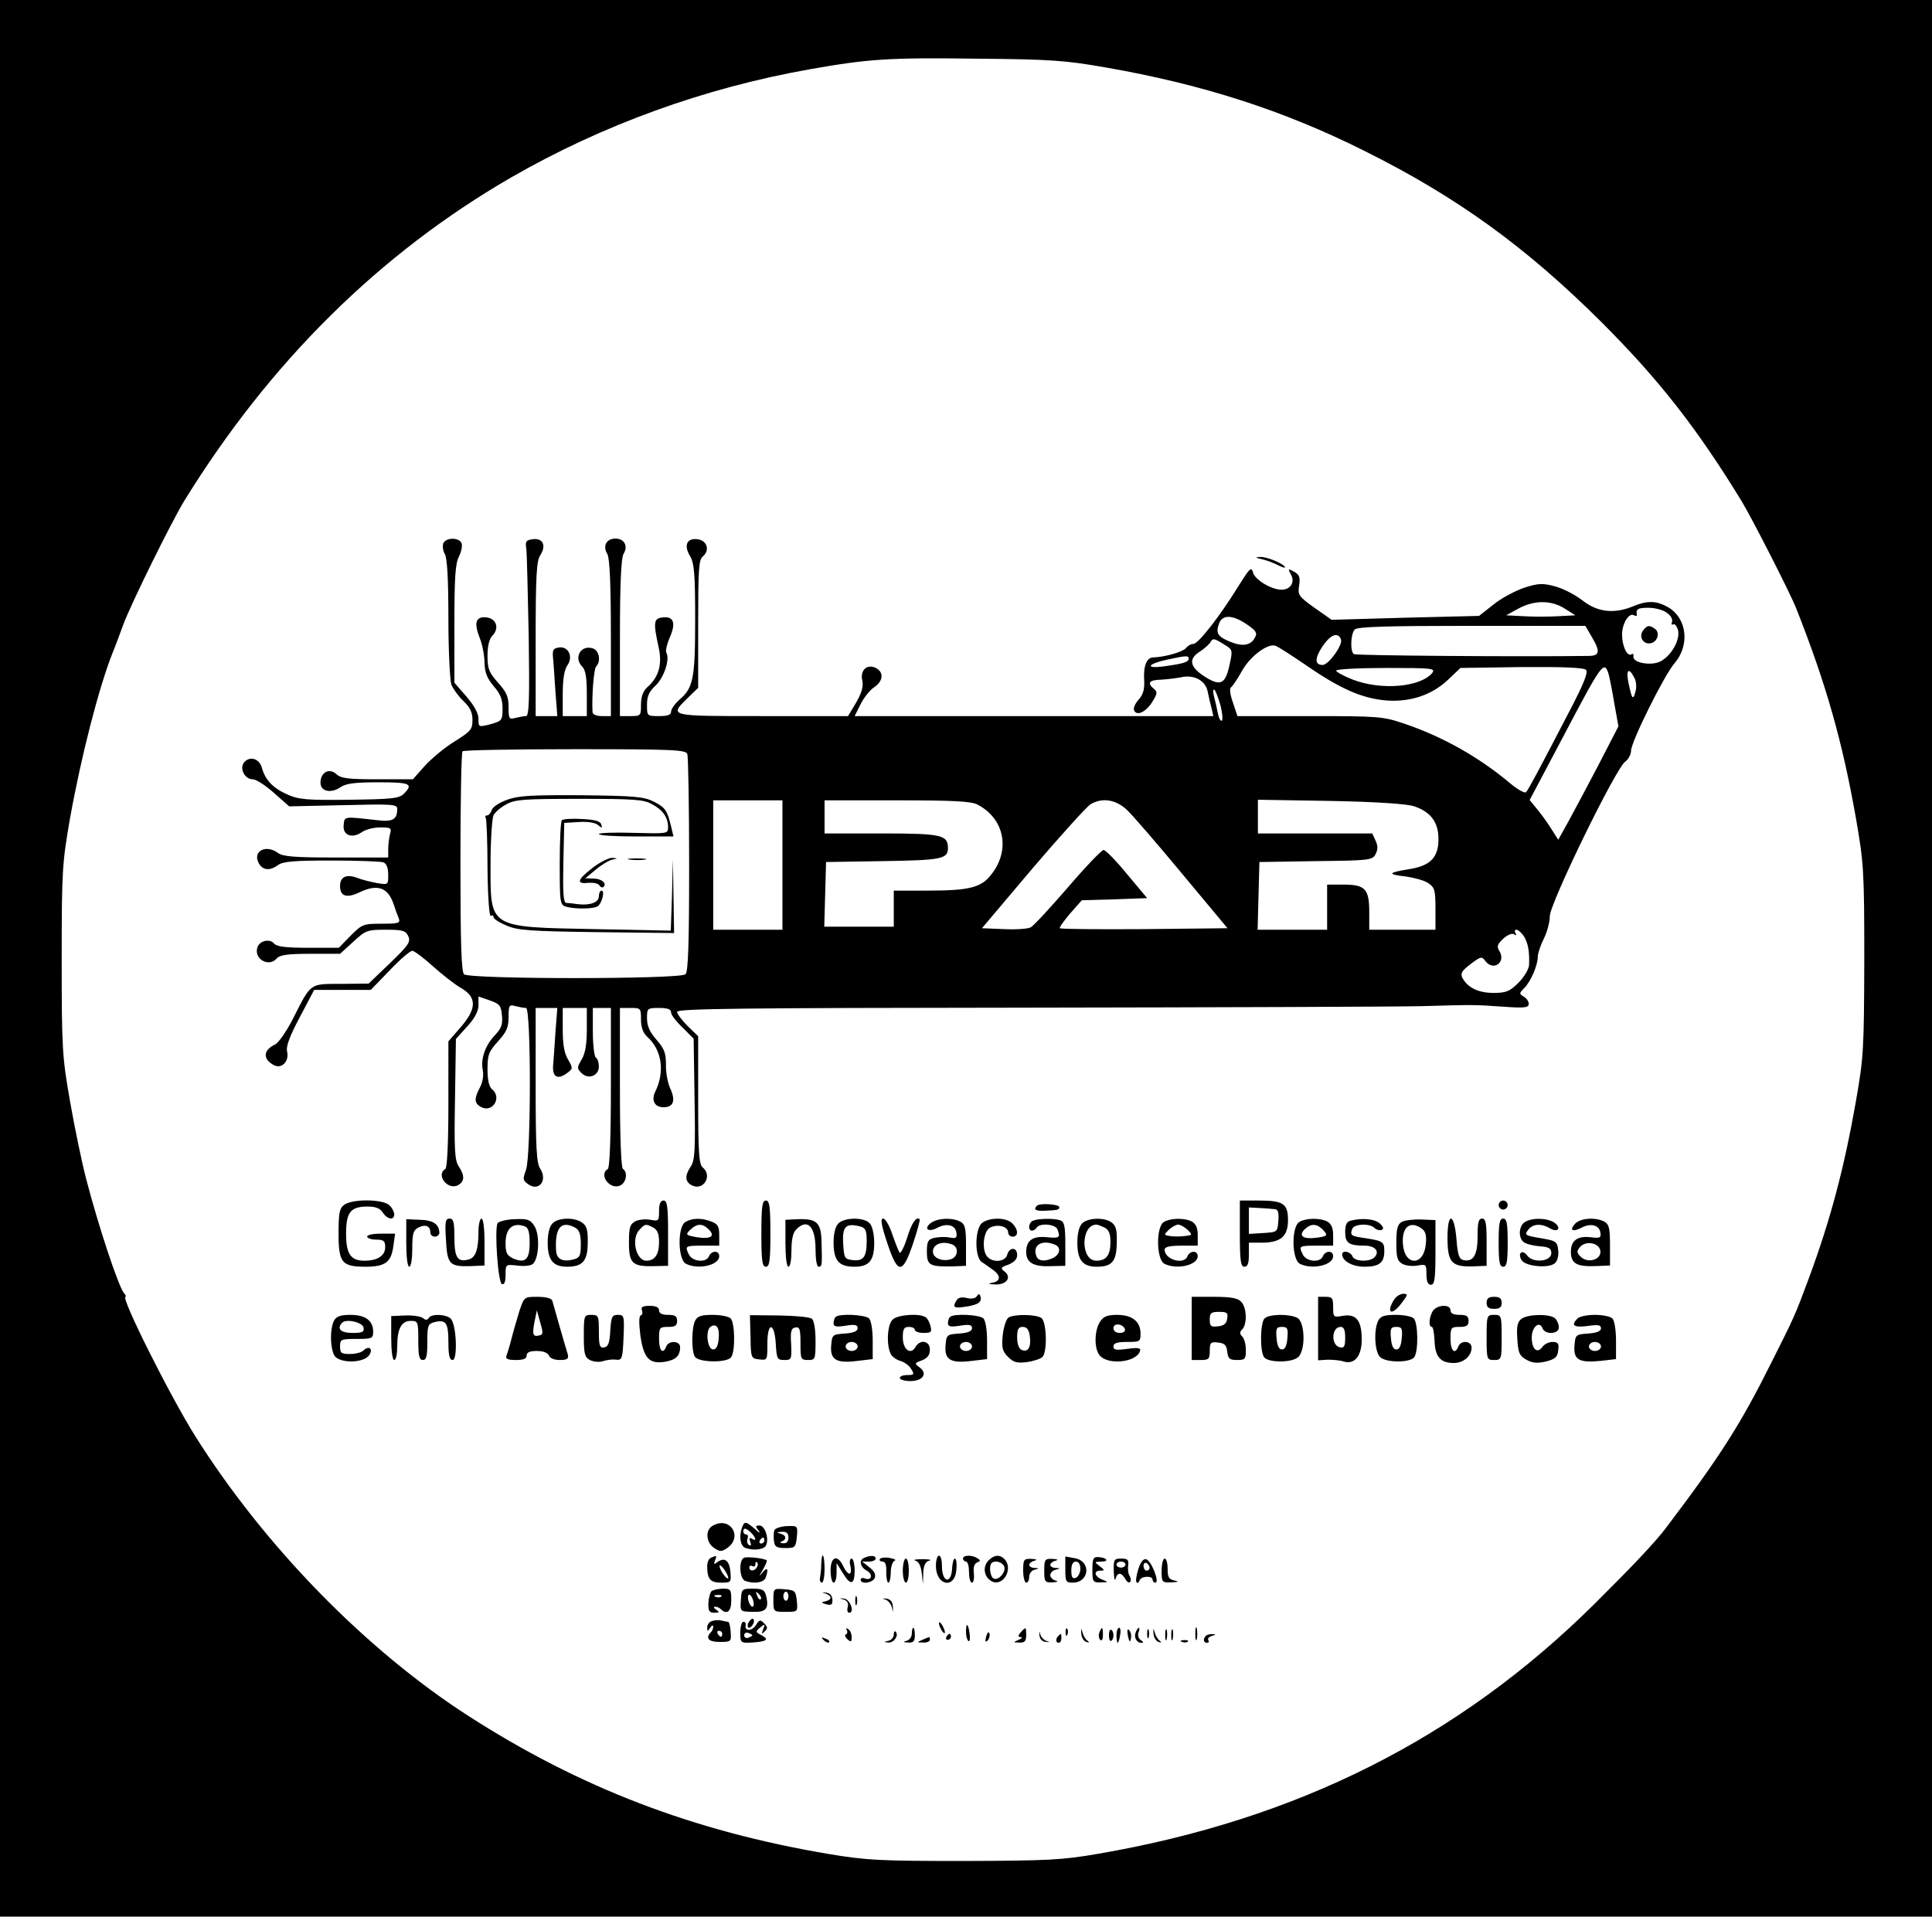 <?xml version="1.0" standalone="no"?>
<!DOCTYPE svg PUBLIC "-//W3C//DTD SVG 20010904//EN"
 "http://www.w3.org/TR/2001/REC-SVG-20010904/DTD/svg10.dtd">
<svg version="1.0" xmlns="http://www.w3.org/2000/svg"
 width="642pt" height="637pt" viewBox="0 0 642 637"
 preserveAspectRatio="xMidYMid meet">

<g transform="translate(0,637) scale(0.1,-0.1)"
fill="#000000" stroke="none">
<path d="M0 3185 l0 -3185 3210 0 3210 0 0 3185 0 3185 -3210 0 -3210 0 0
-3185z m3673 2961 c322 -56 593 -143 862 -278 307 -153 536 -319 787 -569 189
-189 315 -349 465 -594 33 -54 164 -310 183 -360 99 -251 152 -439 197 -693
26 -150 28 -172 28 -472 -1 -298 -2 -323 -28 -471 -39 -222 -84 -391 -155
-584 -47 -127 -50 -133 -124 -280 -103 -207 -171 -314 -349 -549 -36 -49 -116
-133 -242 -258 -449 -445 -986 -715 -1647 -829 -121 -21 -167 -23 -445 -24
-280 0 -324 2 -450 23 -452 76 -829 221 -1200 460 -341 220 -676 564 -905 927
-85 135 -250 465 -233 465 3 0 1 6 -5 12 -19 24 -85 223 -126 381 -14 54 -38
169 -53 255 -26 149 -28 172 -28 472 0 300 2 323 28 472 36 201 95 432 141
548 8 19 24 62 36 95 27 72 159 339 202 410 285 462 649 822 1086 1075 304
175 643 298 994 360 193 34 260 39 553 35 247 -2 297 -6 428 -29z"/>
<path d="M1473 4564 c-3 -9 -1 -25 5 -35 8 -13 12 -83 12 -213 0 -108 5 -207
10 -222 6 -14 24 -39 40 -54 22 -21 30 -37 30 -63 0 -31 -5 -37 -59 -71 -33
-20 -77 -57 -99 -81 l-40 -45 -117 0 c-98 0 -122 3 -137 17 -24 22 -53 6 -53
-28 0 -30 35 -37 67 -15 17 12 48 16 125 16 106 0 118 -5 85 -38 -16 -16 -39
-18 -181 -20 -140 -2 -170 1 -205 17 -48 21 -74 48 -85 87 -8 33 -41 43 -60
20 -16 -20 2 -56 29 -56 11 0 42 -20 70 -45 l51 -45 179 4 c164 4 180 3 180
-12 0 -36 -15 -44 -66 -38 -114 13 -109 13 -112 -16 -4 -34 28 -46 60 -24 12
9 40 16 61 16 36 0 39 -2 33 -22 -3 -13 -6 -35 -6 -50 l0 -28 -173 0 c-137 0
-177 3 -193 15 -40 30 -86 6 -64 -34 13 -24 37 -26 64 -6 16 12 54 15 177 15
87 0 164 -3 173 -6 10 -4 16 -18 16 -41 0 -34 0 -34 -37 -28 -21 4 -50 11 -65
17 -37 14 -58 4 -58 -27 0 -34 22 -41 64 -21 60 29 95 17 114 -39 5 -16 13
-38 17 -47 6 -16 0 -18 -57 -18 -61 0 -65 -2 -103 -40 l-39 -40 -102 0 c-75 0
-105 4 -113 14 -14 17 -47 10 -55 -11 -15 -39 37 -70 64 -38 10 11 36 15 111
15 l99 0 44 40 c41 38 46 40 108 40 57 0 66 -3 75 -22 8 -19 0 -30 -61 -89
l-71 -68 -91 -1 c-105 0 -100 4 -159 -113 -23 -45 -49 -83 -62 -89 -39 -19
-40 -48 -3 -68 26 -14 52 13 44 45 -4 17 8 50 42 114 l48 91 94 0 94 0 63 65
c34 36 68 65 75 65 6 0 37 -23 67 -50 31 -28 73 -61 94 -73 54 -31 54 -69 -1
-132 l-40 -46 0 -209 c0 -128 -4 -211 -10 -215 -33 -20 8 -72 42 -54 22 12 23
32 2 63 -13 20 -15 56 -12 224 l3 199 38 42 c25 27 37 51 37 70 l0 29 38 -13
c33 -12 37 -17 40 -50 3 -29 -2 -43 -22 -64 -33 -34 -49 -79 -42 -116 4 -18 0
-42 -9 -59 -20 -37 -19 -53 3 -65 39 -21 71 31 37 59 -10 8 -15 31 -15 66 0
48 4 59 35 93 28 31 35 46 35 81 0 39 2 42 23 36 12 -3 28 -6 35 -6 17 0 17
-489 0 -538 -11 -30 -11 -35 6 -47 36 -27 67 11 41 51 -12 19 -15 67 -15 279
l0 255 36 0 36 0 -6 -77 c-3 -43 -6 -94 -8 -113 -3 -40 15 -50 47 -26 19 14
19 16 3 44 -13 21 -18 51 -18 101 l0 71 40 0 40 0 0 -71 c0 -49 -5 -80 -17
-100 -16 -27 -16 -30 -1 -45 22 -23 58 -10 58 21 0 13 -4 27 -10 30 -5 3 -10
42 -10 86 l0 79 30 0 30 0 0 -264 c0 -166 -4 -267 -10 -271 -33 -20 9 -73 43
-54 19 11 23 44 7 54 -6 4 -10 105 -10 271 l0 264 35 0 c34 0 35 -1 35 -38 0
-27 7 -45 21 -58 48 -43 59 -115 27 -181 -15 -30 -3 -53 27 -53 33 0 41 22 22
63 -8 17 -15 53 -14 79 0 39 -6 53 -32 83 -22 25 -31 46 -31 70 0 34 1 35 40
35 28 0 40 -4 40 -15 0 -8 17 -30 38 -50 l37 -37 3 -200 c3 -168 1 -204 -12
-224 -21 -31 -20 -51 2 -63 39 -21 71 31 37 59 -12 10 -15 48 -15 224 l0 212
-35 34 c-19 19 -35 40 -35 47 0 11 215 13 1168 14 642 1 1230 3 1307 5 174 5
173 5 273 -2 69 -5 82 -3 82 10 0 8 -8 19 -17 24 -15 9 -15 11 2 28 22 22 45
76 45 104 0 11 9 38 20 60 11 22 20 55 20 75 0 42 219 492 251 514 10 7 19 24
19 36 0 29 110 251 144 290 51 59 43 147 -18 185 -40 24 -71 25 -119 5 -63
-26 -118 -20 -168 19 -24 19 -65 40 -91 47 -41 11 -55 11 -102 -4 -30 -10 -77
-35 -103 -56 l-48 -38 -245 -6 -245 -7 -57 40 c-53 38 -56 43 -51 74 4 28 1
36 -17 46 -20 11 -21 10 -10 -10 14 -25 -2 -50 -31 -50 -34 0 -89 33 -95 57
-6 21 -11 15 -50 -47 -59 -96 -132 -190 -148 -190 -8 0 -19 -6 -25 -14 -11
-13 -71 -30 -109 -31 -21 0 -33 -28 -30 -74 2 -31 -3 -49 -18 -66 -11 -12 -18
-27 -16 -34 7 -22 37 -10 59 23 19 30 20 36 8 46 -24 20 -17 30 23 31 20 1 51
5 67 8 42 10 81 -11 88 -47 3 -16 9 -41 13 -56 l6 -26 -596 0 -596 0 20 40
c11 22 31 47 45 56 29 19 33 49 7 63 -29 16 -54 -5 -47 -39 5 -21 -1 -41 -20
-75 l-27 -45 -284 0 c-314 0 -311 -1 -249 60 l35 34 0 212 c0 179 2 214 15
224 25 21 15 54 -18 58 -35 4 -46 -21 -23 -58 13 -23 16 -59 16 -209 0 -197
-6 -228 -54 -268 -14 -13 -26 -30 -26 -38 0 -11 -11 -15 -40 -15 -40 0 -40 0
-40 38 0 28 7 44 29 64 28 27 48 88 35 109 -3 6 2 28 11 49 22 49 14 72 -22
68 -31 -3 -33 -15 -14 -101 12 -55 0 -98 -38 -131 -14 -13 -21 -31 -21 -58 0
-37 -1 -38 -35 -38 l-35 0 0 260 c0 180 4 266 12 279 16 26 3 51 -27 51 -30 0
-43 -25 -27 -51 8 -13 12 -99 12 -279 l0 -260 -30 0 c-17 0 -30 5 -31 13 -3
50 4 144 12 152 17 17 10 53 -11 60 -40 13 -65 -31 -35 -61 11 -11 15 -37 15
-90 l0 -74 -40 0 -40 0 0 73 c0 49 5 80 15 95 21 29 4 65 -28 60 -19 -3 -22
-8 -19 -38 2 -19 5 -70 8 -112 l6 -78 -36 0 -36 0 0 255 c0 212 3 260 15 279
21 32 10 58 -24 54 -23 -3 -26 -7 -22 -33 2 -16 5 -148 8 -292 3 -209 1 -263
-9 -263 -7 0 -23 -3 -35 -6 -21 -6 -23 -3 -23 36 0 35 -7 50 -35 81 -30 34
-35 46 -35 90 0 32 6 56 16 66 24 24 14 57 -19 61 -36 4 -43 -17 -23 -68 9
-22 16 -59 16 -83 1 -32 8 -50 30 -77 23 -26 30 -44 30 -75 0 -39 -2 -41 -40
-52 -40 -10 -40 -10 -40 18 0 18 -14 44 -40 74 l-40 46 0 195 c0 153 3 201 15
224 8 16 12 36 9 44 -8 21 -53 20 -61 0z m3727 -217 l35 -22 -57 -3 c-32 -2
-84 -2 -115 0 l-58 3 40 22 c53 29 110 29 155 0z m338 -13 c14 -9 21 -22 18
-31 -3 -8 -1 -11 4 -8 5 3 12 -6 16 -19 8 -33 -23 -87 -60 -105 -32 -15 -93
-3 -88 18 1 7 -2 10 -7 6 -14 -8 -31 28 -31 67 1 37 23 73 40 63 6 -3 10 -3 9
2 -3 19 3 23 39 23 21 0 48 -7 60 -16z m-1395 -39 c31 -21 36 -29 27 -44 -13
-26 -41 -31 -82 -14 -42 17 -49 29 -37 61 11 30 45 29 92 -3z m1146 -41 c30
-50 27 -64 -11 -64 -226 -3 -772 1 -779 6 -13 8 -11 68 3 82 9 9 109 12 389
12 l377 0 21 -36z m-833 -9 c7 -18 -41 -85 -61 -85 -26 0 -27 21 -1 61 27 40
52 50 62 24z m-380 -22 c20 -13 20 -17 9 -66 -14 -63 -31 -69 -86 -33 -46 31
-50 57 -11 81 15 10 31 24 35 32 8 13 12 12 53 -14z m267 -66 c112 -77 183
-108 263 -115 81 -6 152 18 206 69 l41 39 203 3 c139 1 206 -2 214 -9 8 -8 -6
-45 -56 -140 -100 -193 -135 -258 -143 -267 -5 -4 -28 9 -52 29 -106 89 -226
156 -353 199 -71 24 -85 25 -314 25 l-240 0 -15 45 c-9 25 -12 47 -7 50 5 3
22 28 37 55 27 49 85 92 111 84 7 -2 54 -32 105 -67z m-393 24 c0 -12 -19 -17
-85 -26 -62 -8 -51 9 15 23 61 13 70 14 70 3z m809 -48 c-40 -47 -169 -58
-263 -22 -31 12 -56 26 -56 30 0 5 75 9 166 9 154 0 165 -1 153 -17z m586 -2
c3 -10 12 -54 19 -97 l14 -78 -65 -126 c-36 -69 -81 -153 -100 -188 l-35 -63
-21 33 c-11 18 -32 48 -47 66 l-27 33 109 206 c131 249 138 259 153 214z m85
-12 c7 -11 9 -32 5 -46 -8 -32 -12 -28 -23 25 -10 45 0 56 18 21z m-1374 -95
c6 -24 8 -47 4 -49 -4 -3 -10 8 -13 24 -3 16 -9 42 -13 57 -4 16 -3 25 2 21 4
-4 13 -28 20 -53z m-1772 -160 c3 -9 6 -174 6 -368 0 -260 -3 -355 -12 -364
-17 -17 -719 -17 -736 0 -9 9 -12 106 -12 373 0 199 3 365 7 368 3 4 172 7
374 7 325 0 368 -2 373 -16z m316 -369 l0 -215 -115 0 -115 0 0 215 0 215 115
0 115 0 0 -215z m648 201 c89 -46 110 -149 48 -230 -34 -46 -74 -56 -213 -56
l-113 0 0 -60 0 -60 -115 0 -116 0 3 108 3 107 189 3 c193 3 216 7 216 43 0
44 -20 49 -221 49 l-189 0 0 55 0 55 240 0 c188 0 247 -3 268 -14z m497 -18
c19 -18 102 -114 184 -213 l150 -180 -276 -3 c-152 -1 -278 0 -281 3 -3 2 13
24 34 49 l39 44 108 3 109 4 -67 80 c-36 44 -71 80 -78 80 -6 0 -60 -56 -119
-125 -59 -68 -114 -128 -123 -132 -8 -5 -48 -8 -89 -6 l-73 3 169 200 c94 110
180 205 192 212 39 23 84 16 121 -19z m955 12 c55 -19 80 -53 80 -109 0 -61
-27 -89 -99 -100 -69 -11 -72 -17 -10 -24 28 -4 62 -13 75 -22 21 -14 24 -23
24 -85 l0 -70 -110 0 -110 0 0 59 c0 77 -14 91 -86 91 l-54 0 0 -75 0 -75
-115 0 -116 0 3 113 3 112 187 3 c179 2 188 3 199 23 8 16 8 28 0 45 l-11 24
-190 0 -190 0 0 56 0 56 243 -4 c156 -3 254 -10 277 -18z m364 -432 c14 -23
19 -51 17 -96 -1 -13 -16 -39 -35 -58 -29 -29 -41 -34 -83 -34 -50 0 -85 17
-103 49 -8 16 -3 24 27 47 33 25 37 26 48 11 27 -37 71 -5 47 33 -9 14 -6 22
13 40 14 13 29 19 36 15 8 -5 10 -4 5 3 -4 7 -3 12 3 12 6 0 17 -10 25 -22z"/>
<path d="M5461 4276 c-17 -20 -2 -48 23 -44 24 3 34 37 14 49 -18 12 -24 11
-37 -5z"/>
<path d="M1688 3713 c-28 -10 -50 -24 -54 -35 -3 -10 -10 -18 -15 -18 -6 0 -8
-4 -5 -8 3 -5 6 -82 6 -170 1 -95 6 -160 11 -156 5 3 9 1 9 -4 0 -6 19 -18 43
-28 36 -16 77 -19 300 -22 l257 -3 -2 123 -2 123 -3 -119 -4 -119 -252 5
c-356 7 -347 2 -347 214 0 80 5 154 10 165 6 10 25 27 43 36 28 16 60 18 242
18 182 0 214 -2 242 -18 36 -19 53 -44 53 -77 0 -21 -3 -21 -115 -18 -63 2
-115 0 -115 -4 0 -5 56 -8 124 -8 l124 0 -8 33 c-13 54 -19 63 -58 83 -32 16
-63 19 -237 21 -162 1 -209 -1 -247 -14z"/>
<path d="M1867 3644 c-4 -4 -7 -69 -7 -145 0 -133 1 -137 23 -143 31 -8 90 -7
103 2 14 9 25 52 13 52 -5 0 -9 -9 -9 -19 0 -20 -29 -31 -70 -26 -14 2 -31 4
-38 4 -10 1 -12 31 -10 134 l3 132 48 3 c30 2 55 -2 64 -10 14 -11 15 -11 11
2 -3 11 -22 16 -64 18 -33 2 -63 0 -67 -4z"/>
<path d="M1967 3484 c-50 -39 -53 -53 -10 -48 15 1 31 -2 35 -9 4 -6 10 -8 13
-5 13 12 -6 28 -33 28 l-27 1 35 29 c19 16 44 31 55 33 19 4 19 4 -1 6 -11 0
-42 -15 -67 -35z"/>
<path d="M2093 3513 c15 -2 37 -2 50 0 12 2 0 4 -28 4 -27 0 -38 -2 -22 -4z"/>
<path d="M4195 4511 c17 -4 40 -13 53 -20 12 -6 22 -9 22 -7 0 11 -60 36 -82
35 -19 -1 -18 -2 7 -8z"/>
<path d="M1144 2366 c-16 -12 -19 -27 -19 -96 0 -97 11 -110 90 -110 65 0 85
15 92 68 l6 42 -47 0 c-25 0 -46 -4 -46 -10 0 -5 14 -10 30 -10 25 0 30 -4 30
-25 0 -28 -25 -45 -69 -45 -46 0 -61 23 -61 90 0 71 15 90 71 90 28 0 42 -6
51 -20 15 -23 38 -27 38 -6 0 8 -7 22 -16 30 -20 21 -122 22 -150 2z"/>
<path d="M2190 2345 c0 -33 -1 -34 -29 -29 -16 3 -38 1 -50 -5 -18 -10 -21
-21 -21 -71 0 -69 11 -80 84 -78 l46 1 0 108 c0 90 -3 109 -15 109 -10 0 -15
-11 -15 -35z m-19 -55 c14 -8 19 -21 19 -48 0 -41 -14 -62 -42 -62 -35 0 -52
75 -22 104 18 19 20 19 45 6z"/>
<path d="M2530 2270 c0 -91 3 -110 15 -110 12 0 15 19 15 110 0 91 -3 110 -15
110 -12 0 -15 -19 -15 -110z"/>
<path d="M4120 2270 c0 -91 3 -110 15 -110 11 0 15 11 15 40 l0 40 43 0 c63 0
87 21 87 75 0 55 -16 65 -99 65 l-61 0 0 -110z m118 81 c9 -1 12 -13 10 -38
-3 -38 -3 -38 -50 -41 l-48 -3 0 44 0 44 38 -2 c20 -1 43 -3 50 -4z"/>
<path d="M4980 2365 c0 -8 7 -15 15 -15 8 0 15 7 15 15 0 8 -7 15 -15 15 -8 0
-15 -7 -15 -15z"/>
<path d="M3446 2363 c-13 -13 -5 -18 24 -17 45 2 50 3 50 12 0 10 -64 14 -74
5z"/>
<path d="M1350 2239 c0 -46 4 -79 10 -79 6 0 10 27 10 60 0 49 3 61 20 70 23
12 40 6 40 -16 0 -8 7 -14 15 -14 8 0 15 6 15 13 -1 28 -20 42 -65 43 l-45 2
0 -79z"/>
<path d="M1482 2249 c4 -81 12 -89 81 -87 l47 2 0 78 c0 45 -4 78 -10 78 -5 0
-10 -19 -10 -42 0 -59 -9 -86 -30 -93 -39 -12 -50 4 -50 71 0 52 -3 64 -16 64
-14 0 -16 -11 -12 -71z"/>
<path d="M1653 2304 c-10 -26 2 -197 15 -202 8 -2 12 8 12 31 0 35 0 35 38 31
20 -3 43 -1 51 4 22 15 26 97 7 127 -14 22 -23 25 -67 23 -28 -1 -53 -8 -56
-14z m91 -10 c12 -4 16 -20 16 -55 0 -56 -15 -69 -56 -51 -20 10 -24 19 -24
51 0 49 25 70 64 55z"/>
<path d="M1836 2304 c-10 -10 -16 -33 -16 -64 0 -58 18 -80 64 -80 52 0 69 19
69 80 1 40 -3 56 -18 66 -25 19 -80 18 -99 -2z m75 -14 c14 -8 19 -21 19 -55
0 -39 -3 -45 -25 -51 -35 -9 -55 1 -57 28 -5 77 16 103 63 78z"/>
<path d="M2278 2309 c-27 -15 -26 -124 1 -139 41 -21 111 -5 111 25 0 20 -26
19 -34 0 -8 -22 -53 -19 -66 4 -15 30 -14 31 45 31 l55 0 0 35 c0 29 -5 37
-26 45 -32 13 -64 12 -86 -1z m77 -25 c23 -23 7 -33 -39 -26 -38 7 -39 8 -22
25 22 21 40 22 61 1z"/>
<path d="M2610 2238 c0 -45 4 -78 10 -78 6 0 10 24 10 54 0 36 5 60 16 70 37
38 64 10 64 -66 0 -32 4 -58 10 -58 12 0 12 5 10 80 -1 66 -15 80 -77 78 l-43
-2 0 -78z"/>
<path d="M2786 2304 c-10 -10 -16 -33 -16 -64 0 -60 18 -80 69 -80 49 0 66 20
66 80 0 26 -6 54 -14 63 -17 22 -84 22 -105 1z m72 -10 c18 -5 22 -13 22 -48
0 -54 -11 -68 -46 -64 -27 3 -29 6 -32 52 -4 60 8 72 56 60z"/>
<path d="M2948 2240 c35 -106 51 -107 86 -3 14 42 24 78 22 81 -11 10 -27 -13
-42 -63 -10 -31 -21 -52 -25 -48 -3 5 -14 32 -24 61 -9 28 -23 52 -30 52 -10
0 -7 -20 13 -80z"/>
<path d="M3094 2306 c-26 -19 -10 -33 20 -17 32 17 60 10 64 -15 3 -18 -1 -21
-22 -17 -14 3 -37 2 -51 -1 -21 -5 -25 -12 -25 -46 0 -45 9 -50 83 -49 l47 2
0 68 c0 57 -3 70 -19 79 -28 14 -74 12 -97 -4z m70 -72 c23 -9 20 -41 -4 -49
-29 -9 -60 4 -60 25 0 25 31 37 64 24z"/>
<path d="M3264 2306 c-25 -19 -26 -113 -2 -130 9 -6 26 -18 37 -26 27 -19 27
-38 -1 -43 -17 -3 -14 -5 10 -6 38 -1 55 25 29 44 -13 10 -12 13 14 22 19 8
29 18 29 32 0 27 -26 27 -33 1 -6 -23 -45 -28 -65 -8 -21 21 -15 86 8 98 25
13 60 4 60 -16 0 -8 7 -14 15 -14 20 0 19 24 -1 44 -19 20 -74 21 -100 2z"/>
<path d="M3433 2313 c-15 -5 -18 -33 -4 -33 6 0 13 5 16 10 10 16 62 12 69 -6
10 -27 7 -30 -34 -26 -48 5 -70 -10 -70 -49 0 -36 25 -50 85 -47 l45 1 0 73
c0 56 -3 73 -16 78 -18 7 -73 7 -91 -1z m71 -79 c22 -8 20 -31 -3 -44 -28 -14
-51 -12 -57 5 -14 36 17 56 60 39z"/>
<path d="M3596 2304 c-10 -10 -16 -33 -16 -64 0 -58 18 -80 64 -80 51 0 66 17
67 79 1 42 -2 57 -17 68 -24 18 -79 16 -98 -3z m75 -14 c14 -8 19 -21 19 -48
0 -44 -14 -62 -47 -62 -53 0 -52 119 0 120 5 0 17 -5 28 -10z"/>
<path d="M3868 2309 c-27 -15 -26 -124 1 -139 41 -21 111 -5 111 25 0 20 -26
19 -34 0 -11 -30 -76 -12 -76 22 0 9 17 13 55 13 l55 0 0 35 c0 24 -6 37 -19
45 -25 13 -71 12 -93 -1z m78 -26 c17 -17 17 -18 -9 -21 -15 -2 -37 -2 -49 0
-21 3 -21 4 -4 21 10 9 24 17 31 17 7 0 21 -8 31 -17z"/>
<path d="M4318 2309 c-27 -15 -26 -124 1 -139 41 -21 111 -5 111 25 0 20 -26
19 -34 0 -8 -22 -53 -19 -66 4 -15 30 -14 31 45 31 l55 0 0 35 c0 24 -6 37
-19 45 -25 13 -71 12 -93 -1z m77 -25 c19 -20 17 -23 -23 -28 -42 -5 -58 7
-37 28 21 20 39 20 60 0z"/>
<path d="M4488 2313 c-13 -3 -18 -14 -18 -38 0 -36 12 -45 65 -45 35 0 51 -20
32 -39 -16 -16 -67 -14 -73 4 -7 16 -34 21 -34 6 0 -22 34 -41 74 -41 49 0 66
13 66 52 0 31 -5 34 -64 43 -47 7 -50 9 -43 30 7 18 58 20 74 4 6 -6 17 -9 23
-7 9 3 8 9 -4 21 -17 16 -59 20 -98 10z"/>
<path d="M4658 2309 c-14 -8 -18 -23 -18 -69 0 -50 3 -61 21 -71 12 -6 34 -8
50 -5 28 5 29 4 29 -29 0 -24 5 -35 15 -35 12 0 15 19 15 108 l0 107 -48 2
c-26 1 -55 -3 -64 -8z m66 -22 c13 -9 17 -23 14 -51 -6 -74 -70 -75 -76 -2 -5
57 23 81 62 53z"/>
<path d="M4810 2257 c0 -82 13 -97 81 -96 l49 2 0 78 c0 64 -3 79 -15 79 -12
0 -15 -13 -15 -59 0 -62 -14 -86 -47 -79 -14 3 -19 16 -23 67 -7 90 -30 96
-30 8z"/>
<path d="M4980 2240 c0 -64 3 -80 15 -80 12 0 15 16 15 80 0 64 -3 80 -15 80
-12 0 -15 -16 -15 -80z"/>
<path d="M5068 2309 c-21 -12 -24 -52 -5 -67 7 -6 30 -12 52 -14 32 -2 40 -7
40 -23 0 -28 -61 -34 -80 -8 -16 22 -33 9 -19 -15 13 -21 89 -28 110 -11 9 7
14 25 12 43 -3 29 -7 32 -53 40 -60 10 -61 11 -45 31 15 18 43 19 70 3 26 -16
40 0 16 18 -23 16 -73 18 -98 3z"/>
<path d="M5235 2304 c-21 -22 -11 -30 19 -15 31 17 60 10 64 -15 3 -18 -1 -20
-33 -16 -43 5 -65 -11 -65 -48 0 -39 19 -50 79 -48 l51 2 0 68 c0 56 -3 69
-19 78 -29 15 -77 12 -96 -6z m83 -91 c4 -30 -42 -43 -65 -20 -14 13 -14 19
-3 32 19 23 64 15 68 -12z"/>
<path d="M3246 2062 c-4 -7 -17 -10 -33 -6 -16 4 -28 2 -34 -7 -15 -24 -10
-28 29 -22 42 6 56 16 50 34 -3 10 -6 10 -12 1z"/>
<path d="M4632 2050 c-28 -46 -6 -54 26 -10 21 27 21 30 5 30 -10 0 -24 -9
-31 -20z"/>
<path d="M1726 2013 c-8 -27 -20 -67 -26 -91 -6 -24 -14 -50 -17 -58 -4 -10 4
-14 31 -14 25 0 36 4 36 15 0 10 10 15 34 15 21 0 36 -6 40 -15 3 -9 18 -15
36 -15 25 0 30 4 27 18 -8 25 -48 165 -52 180 -3 7 -22 12 -49 12 -44 0 -44 0
-60 -47z m67 -81 c-22 -6 -25 2 -17 44 l8 39 11 -40 c10 -33 10 -41 -2 -43z"/>
<path d="M3960 1955 l0 -105 30 0 c27 0 30 3 30 31 0 27 3 30 28 27 21 -2 28
-9 30 -30 3 -24 8 -28 33 -28 26 0 29 3 29 33 0 18 -5 38 -12 45 -9 9 -9 15 0
24 17 17 15 74 -4 92 -11 12 -36 16 -90 16 l-74 0 0 -105z m118 33 c-2 -17
-11 -24 -30 -26 -24 -3 -28 0 -28 22 0 22 4 26 31 26 26 0 30 -3 27 -22z"/>
<path d="M4380 1955 l0 -106 33 2 c17 0 41 -2 52 -6 36 -11 60 18 60 73 0 63
-18 86 -62 79 -32 -6 -33 -5 -33 29 0 30 -3 34 -25 34 l-25 0 0 -105z m90 -31
c0 -28 -3 -35 -17 -32 -31 6 -29 68 2 68 11 0 15 -10 15 -36z"/>
<path d="M4940 2040 c0 -15 7 -20 25 -20 18 0 25 5 25 20 0 15 -7 20 -25 20
-18 0 -25 -5 -25 -20z"/>
<path d="M2133 2016 c3 -8 2 -16 -4 -18 -6 -2 -6 -27 -1 -67 11 -75 29 -95 81
-87 36 6 51 19 51 49 0 21 -38 23 -46 2 -11 -28 -24 -15 -24 25 0 38 2 40 30
40 23 0 30 4 30 20 0 16 -7 20 -30 20 -20 0 -30 5 -30 15 0 10 -10 15 -31 15
-23 0 -30 -4 -26 -14z"/>
<path d="M4760 2011 c-12 -23 -13 -51 -2 -51 4 0 8 -21 9 -47 2 -53 20 -73 64
-73 32 0 59 23 59 51 0 23 -35 26 -44 4 -11 -29 -26 -15 -26 25 0 38 2 40 30
40 23 0 30 4 30 20 0 16 -7 20 -30 20 -20 0 -30 5 -30 15 0 22 -47 19 -60 -4z"/>
<path d="M1110 1981 c-16 -31 -12 -107 6 -122 26 -21 93 -17 110 6 16 22 0 35
-19 16 -6 -6 -26 -11 -44 -11 -29 0 -33 3 -33 25 0 24 3 25 55 25 52 0 55 2
55 24 0 37 -26 56 -75 56 -34 0 -47 -5 -55 -19z m98 -23 c3 -15 -4 -18 -37
-18 -39 0 -53 14 -34 34 14 14 68 1 71 -16z"/>
<path d="M1300 1923 c0 -42 4 -73 10 -73 6 0 10 21 10 46 0 58 14 84 45 84 24
0 25 -3 25 -65 0 -51 3 -65 15 -65 12 0 15 13 15 60 0 55 2 60 24 66 38 9 46
-2 46 -67 0 -44 4 -59 14 -59 17 0 13 114 -5 136 -13 16 -65 19 -74 4 -5 -8
-11 -8 -19 -1 -7 6 -34 10 -59 9 l-47 -2 0 -73z"/>
<path d="M1940 1930 c0 -59 3 -71 20 -80 12 -6 31 -8 43 -4 12 4 32 7 44 5 20
-2 22 3 25 73 3 73 2 76 -19 76 -19 0 -22 -6 -25 -52 -2 -41 -7 -54 -20 -56
-15 -3 -18 5 -18 52 0 53 -1 56 -25 56 -24 0 -25 -2 -25 -70z"/>
<path d="M2310 1981 c-12 -24 -13 -101 -1 -120 13 -20 109 -21 121 -1 14 21
12 114 -2 128 -7 7 -33 12 -60 12 -37 0 -50 -4 -58 -19z m78 -62 c-2 -22 -8
-34 -18 -34 -20 0 -27 65 -8 76 19 12 30 -4 26 -42z"/>
<path d="M2494 1927 c1 -71 2 -72 29 -75 27 -3 27 -3 27 53 0 74 24 71 28 -3
3 -48 5 -52 28 -52 24 0 25 2 23 52 -3 43 0 54 14 56 14 3 17 -5 17 -52 0 -53
1 -56 25 -56 24 0 25 2 25 64 0 39 -5 67 -12 73 -7 6 -56 10 -109 11 l-97 1 2
-72z"/>
<path d="M2777 1993 c-4 -3 -7 -13 -7 -21 0 -11 9 -13 40 -8 31 5 40 3 40 -8
0 -10 -13 -16 -42 -18 -42 -3 -43 -4 -46 -40 -4 -47 17 -60 87 -51 l51 6 0 61
c0 35 -5 67 -12 74 -13 13 -100 17 -111 5z m73 -98 c0 -8 -9 -15 -20 -15 -11
0 -20 7 -20 15 0 8 9 15 20 15 11 0 20 -7 20 -15z"/>
<path d="M2966 1984 c-18 -17 -21 -85 -6 -114 5 -10 20 -20 32 -23 13 -4 29
-15 36 -27 11 -18 10 -20 -13 -20 -14 0 -25 -4 -25 -10 0 -5 16 -10 35 -10 42
0 59 25 30 46 -17 13 -16 14 9 23 19 8 26 18 26 36 0 29 -33 35 -48 8 -16 -28
-42 -8 -42 32 0 28 4 35 20 35 11 0 20 -4 20 -10 0 -5 13 -10 29 -10 25 0 28
3 23 23 -3 12 -10 25 -16 29 -20 14 -94 9 -110 -8z"/>
<path d="M3157 1993 c-4 -3 -7 -13 -7 -21 0 -11 9 -13 40 -8 31 5 40 3 40 -8
0 -10 -13 -16 -42 -18 -42 -3 -43 -4 -46 -40 -4 -47 17 -60 87 -51 l51 6 0 61
c0 35 -5 67 -12 74 -13 13 -100 17 -111 5z m73 -98 c0 -8 -9 -15 -20 -15 -11
0 -20 7 -20 15 0 8 9 15 20 15 11 0 20 -7 20 -15z"/>
<path d="M3351 1991 c-7 -5 -16 -31 -19 -59 -4 -42 -1 -53 18 -72 18 -18 30
-21 62 -17 22 3 46 11 52 17 17 17 14 119 -4 130 -19 12 -90 13 -109 1z m71
-61 c5 -36 -5 -55 -26 -47 -10 4 -16 19 -16 42 0 28 4 35 19 35 13 0 20 -9 23
-30z"/>
<path d="M3656 1978 c-19 -27 -21 -88 -3 -111 25 -35 122 -26 135 12 4 11 -4
13 -42 8 -37 -5 -46 -4 -46 8 0 11 12 15 45 15 43 0 45 1 45 28 0 40 -28 62
-78 62 -31 0 -45 -5 -56 -22z m82 -25 c2 -8 -5 -13 -17 -13 -12 0 -21 6 -21
16 0 18 31 15 38 -3z"/>
<path d="M4202 1988 c-14 -14 -16 -106 -2 -128 12 -19 91 -20 113 -1 26 21 24
117 -2 131 -27 14 -94 13 -109 -2z m76 -65 c-2 -26 -8 -38 -18 -38 -10 0 -16
12 -18 38 -3 32 0 37 18 37 18 0 21 -5 18 -37z"/>
<path d="M4580 1981 c-16 -31 -12 -107 7 -122 22 -19 101 -18 113 1 14 22 12
114 -2 128 -7 7 -33 12 -60 12 -37 0 -50 -4 -58 -19z m78 -58 c-2 -26 -8 -38
-18 -38 -10 0 -16 12 -18 38 -3 32 0 37 18 37 18 0 21 -5 18 -37z"/>
<path d="M4940 1925 c0 -73 1 -75 25 -75 24 0 25 2 25 75 0 73 -1 75 -25 75
-24 0 -25 -2 -25 -75z"/>
<path d="M5056 1987 c-13 -10 -17 -24 -14 -67 3 -47 7 -56 30 -69 20 -11 35
-13 65 -6 31 8 39 15 41 38 3 22 -1 27 -19 27 -12 0 -27 -7 -34 -17 -17 -23
-35 -7 -35 32 0 35 26 57 36 30 9 -22 54 -19 54 3 0 10 -5 23 -12 30 -16 16
-90 15 -112 -1z"/>
<path d="M5242 1988 c-23 -23 -12 -31 33 -25 35 5 45 4 45 -8 0 -9 -14 -15
-42 -17 -42 -3 -43 -4 -46 -40 -4 -47 15 -58 86 -51 l52 6 0 61 c0 35 -5 67
-12 74 -7 7 -33 12 -58 12 -25 0 -51 -5 -58 -12z m78 -93 c0 -8 -9 -15 -20
-15 -11 0 -20 7 -20 15 0 8 9 15 20 15 11 0 20 -7 20 -15z"/>
<path d="M2368 1299 c-25 -14 -22 -55 4 -73 19 -13 25 -14 43 -2 56 37 11 109
-47 75z"/>
<path d="M2466 1294 c-11 -29 -6 -62 10 -68 28 -11 65 -6 70 9 10 24 -5 65
-22 65 -14 0 -15 -3 -3 -17 7 -10 2 -8 -12 5 -30 26 -35 27 -43 6z m30 -18
c17 -18 19 -30 2 -20 -8 5 -9 2 -5 -10 4 -11 3 -15 -4 -11 -6 4 -8 13 -5 21 3
8 1 14 -4 14 -6 0 -10 5 -10 10 0 14 9 12 26 -4z m44 -26 c0 -5 -5 -10 -11
-10 -5 0 -7 5 -4 10 3 6 8 10 11 10 2 0 4 -4 4 -10z"/>
<path d="M2573 1284 c-2 -7 -3 -23 -1 -36 2 -19 9 -23 38 -23 32 0 34 2 38 37
3 37 3 37 -33 36 -20 -1 -39 -7 -42 -14z m47 -24 c0 -13 -6 -20 -17 -19 -11 0
-13 3 -5 6 17 7 15 21 -5 26 -14 4 -12 5 5 6 16 1 22 -5 22 -19z"/>
<path d="M2363 1193 c-7 -2 -13 -15 -13 -28 0 -43 10 -55 46 -55 34 0 34 1 31
38 -4 37 -20 48 -45 29 -9 -7 -11 -6 -6 7 7 17 6 17 -13 9z m57 -67 c0 -5 -7
-1 -15 10 -8 10 -14 24 -14 29 0 6 6 1 14 -9 8 -11 15 -24 15 -30z"/>
<path d="M2473 1193 c-19 -7 -16 -70 3 -77 29 -11 62 -6 68 10 11 29 6 38 -10
18 -13 -16 -13 -14 1 9 9 16 15 30 13 31 -8 7 -64 13 -75 9z m42 -32 c-8 -14
-25 -14 -25 0 0 5 5 7 10 4 6 -3 10 -1 10 6 0 7 3 10 6 6 3 -3 3 -10 -1 -16z"/>
<path d="M2729 1173 c0 -16 -2 -36 -4 -45 -2 -10 1 -18 6 -18 5 0 9 20 9 45 0
48 -9 64 -11 18z"/>
<path d="M2873 1193 c-20 -7 -15 -31 7 -43 22 -12 17 -35 -6 -26 -8 3 -14 1
-14 -4 0 -17 40 -11 47 6 4 11 -2 23 -18 35 l-24 19 23 0 c12 0 22 5 22 10 0
10 -16 12 -37 3z"/>
<path d="M2924 1189 c-3 -5 1 -9 9 -9 9 0 13 -11 12 -35 0 -19 3 -35 7 -35 4
0 8 15 8 34 0 19 6 36 13 39 6 2 0 6 -16 9 -15 3 -30 1 -33 -3z"/>
<path d="M3110 1166 c0 -66 63 -79 68 -13 2 20 0 37 -5 37 -4 0 -8 -14 -9 -30
-2 -57 -34 -51 -34 6 0 19 -4 34 -10 34 -5 0 -10 -15 -10 -34z"/>
<path d="M3200 1190 c0 -5 5 -10 10 -10 6 0 10 -16 10 -35 0 -19 4 -35 10 -35
5 0 8 14 6 31 -2 20 1 32 11 36 12 5 12 7 1 14 -18 12 -48 11 -48 -1z"/>
<path d="M3285 1184 c-20 -20 -16 -53 8 -68 36 -23 75 35 47 70 -16 18 -35 18
-55 -2z m52 -20 c7 -19 -20 -49 -36 -40 -6 4 -11 18 -11 32 0 17 5 24 20 24
11 0 23 -7 27 -16z"/>
<path d="M3540 1154 c0 -40 2 -44 24 -44 56 0 63 70 9 81 l-33 6 0 -43z m50 2
c0 -13 -7 -26 -15 -30 -11 -4 -15 2 -15 24 0 20 5 30 15 30 9 0 15 -9 15 -24z"/>
<path d="M3630 1153 c0 -40 2 -43 28 -42 26 0 26 1 5 9 -27 11 -30 30 -6 30
15 0 14 2 -3 15 -18 14 -18 14 5 15 28 0 20 13 -9 15 -17 1 -20 -5 -20 -42z"/>
<path d="M2760 1150 c0 -22 5 -40 10 -40 6 0 10 15 10 33 l0 32 20 -32 c26
-44 40 -41 40 7 0 22 -5 40 -10 40 -6 0 -8 -11 -4 -25 3 -14 2 -25 -3 -25 -6
0 -15 11 -21 25 -19 40 -42 32 -42 -15z"/>
<path d="M3000 1150 c0 -22 5 -40 10 -40 6 0 10 18 10 40 0 22 -4 40 -10 40
-5 0 -10 -18 -10 -40z"/>
<path d="M3042 1183 c11 -3 18 -17 21 -41 l4 -37 1 37 c1 25 7 38 20 41 9 3
-1 5 -23 5 -22 0 -32 -2 -23 -5z"/>
<path d="M3400 1150 c0 -22 5 -40 10 -40 6 0 10 9 10 19 0 11 8 22 18 24 16 4
16 5 0 6 -10 0 -18 5 -18 10 0 5 8 12 18 14 10 3 6 5 -10 6 -26 1 -28 -2 -28
-39z"/>
<path d="M3470 1150 c0 -37 2 -40 28 -39 16 1 20 3 10 6 -10 2 -18 11 -18 18
0 7 8 16 18 18 16 4 16 5 0 6 -10 0 -18 5 -18 10 0 5 8 12 18 14 10 3 6 5 -10
6 -26 1 -28 -2 -28 -39z"/>
<path d="M3701 1148 c1 -24 3 -35 6 -25 6 22 19 22 32 0 5 -10 13 -15 16 -11
4 4 3 13 -1 20 -5 7 -7 23 -5 36 2 18 -2 22 -23 22 -24 0 -26 -3 -25 -42z m39
22 c0 -5 -7 -10 -15 -10 -8 0 -15 5 -15 10 0 6 7 10 15 10 8 0 15 -4 15 -10z"/>
<path d="M3782 1153 c-6 -20 -9 -39 -5 -42 3 -4 8 0 10 7 5 14 43 16 43 2 0
-5 4 -10 9 -10 16 0 -14 75 -31 78 -9 2 -19 -11 -26 -35z m38 6 c0 -5 -4 -9
-10 -9 -5 0 -10 7 -10 16 0 8 5 12 10 9 6 -3 10 -10 10 -16z"/>
<path d="M3860 1150 c0 -39 1 -40 33 -39 23 1 26 3 10 6 -19 4 -23 11 -23 39
0 19 -4 34 -10 34 -5 0 -10 -18 -10 -40z"/>
<path d="M2365 1082 c-5 -4 -10 -22 -11 -39 -1 -27 3 -33 20 -33 17 0 18 2 6
10 -8 5 -10 10 -4 10 6 0 14 -3 18 -7 21 -21 36 -10 36 28 0 36 -2 39 -27 39
-16 0 -32 -4 -38 -8z m32 -18 c-3 -3 -12 -4 -19 -1 -8 3 -5 6 6 6 11 1 17 -2
13 -5z"/>
<path d="M2462 1052 c-3 -38 -2 -38 38 -39 45 -2 56 10 46 52 -5 21 -12 25
-44 25 -37 0 -38 -1 -40 -38z m66 3 c-3 -3 -9 2 -12 12 -6 14 -5 15 5 6 7 -7
10 -15 7 -18z m-25 -5 c3 -11 2 -20 -3 -20 -4 0 -10 9 -13 20 -3 11 -2 20 3
20 4 0 10 -9 13 -20z"/>
<path d="M2570 1052 c0 -39 0 -39 41 -39 40 0 40 0 37 36 -4 34 -6 36 -41 39
-37 3 -37 3 -37 -36z m50 13 c0 -8 -4 -15 -8 -15 -5 0 -9 7 -9 15 0 8 4 15 9
15 4 0 8 -7 8 -15z"/>
<path d="M2743 1074 c9 -3 17 -9 17 -14 0 -5 -8 -10 -17 -12 -15 -3 -15 -5 3
-10 17 -4 21 -1 20 16 -1 13 -8 21 -21 23 -16 1 -16 1 -2 -3z"/>
<path d="M2842 1050 c0 -14 2 -19 5 -12 2 6 2 18 0 25 -3 6 -5 1 -5 -13z"/>
<path d="M2803 1054 c13 -4 17 -12 14 -25 -3 -10 -1 -19 5 -19 19 0 3 45 -17
47 -17 2 -17 1 -2 -3z"/>
<path d="M2942 1054 c9 -3 19 -15 22 -27 4 -18 4 -18 3 3 -1 17 -8 25 -22 27
-14 1 -15 0 -3 -3z"/>
<path d="M2368 983 c-10 -2 -18 -12 -18 -21 0 -15 2 -15 10 -2 5 8 10 10 10 4
0 -6 -3 -14 -7 -18 -20 -20 -9 -33 28 -33 39 0 39 1 37 33 -1 19 -5 34 -9 34
-4 0 -13 2 -21 4 -7 2 -21 2 -30 -1z m32 -43 c0 -5 -2 -10 -4 -10 -3 0 -8 5
-11 10 -3 6 -1 10 4 10 6 0 11 -4 11 -10z"/>
<path d="M2486 975 c-3 -8 -1 -15 3 -15 5 0 11 7 15 15 3 8 1 15 -3 15 -5 0
-11 -7 -15 -15z"/>
<path d="M2512 969 c-13 -21 -39 -21 -34 0 1 6 -2 11 -8 11 -5 0 -10 -16 -10
-35 0 -35 1 -36 38 -34 50 3 59 10 33 24 -21 11 -21 12 -5 26 16 13 17 12 10
-6 -6 -16 -5 -18 5 -7 11 10 10 15 -2 27 -13 13 -16 12 -27 -6z m-12 -34 c0
-2 -6 -5 -13 -8 -8 -3 -14 1 -14 8 0 7 6 11 14 8 7 -3 13 -6 13 -8z"/>
<path d="M3120 975 c0 -5 5 -17 10 -25 5 -8 10 -10 10 -5 0 6 -5 17 -10 25 -5
8 -10 11 -10 5z"/>
<path d="M3210 946 c0 -14 4 -27 8 -30 5 -3 6 8 4 25 -5 35 -12 38 -12 5z"/>
<path d="M3972 940 c0 -19 2 -27 5 -17 2 9 2 25 0 35 -3 9 -5 1 -5 -18z"/>
<path d="M2814 952 c3 -5 2 -12 -3 -14 -5 -1 -3 -9 5 -16 12 -11 14 -9 14 7 0
11 -5 23 -12 27 -6 4 -8 3 -4 -4z"/>
<path d="M3030 941 c0 -11 -8 -22 -17 -24 -14 -4 -12 -5 5 -6 17 -1 22 4 22
24 0 14 -2 25 -5 25 -3 0 -5 -9 -5 -19z"/>
<path d="M3392 945 c-10 -12 -10 -15 0 -16 7 0 4 -4 -7 -9 -19 -8 -19 -9 3 -9
17 -1 22 5 22 24 0 29 -1 29 -18 10z"/>
<path d="M3454 935 c1 -12 9 -21 21 -22 14 -1 15 0 3 3 -9 3 -19 13 -21 22 -3
12 -4 11 -3 -3z"/>
<path d="M3541 944 c0 -11 3 -14 6 -6 3 7 2 16 -1 19 -3 4 -6 -2 -5 -13z"/>
<path d="M3593 941 c1 -14 9 -26 17 -28 10 -3 11 -2 4 4 -7 4 -14 17 -17 28
-5 16 -5 15 -4 -4z"/>
<path d="M3653 944 c-3 -8 -2 -19 3 -24 5 -5 9 1 9 16 0 28 -3 30 -12 8z"/>
<path d="M3685 935 c0 -13 3 -21 8 -18 4 2 7 10 7 18 0 8 -3 16 -7 18 -5 3 -8
-5 -8 -18z"/>
<path d="M3710 935 c0 -14 2 -25 4 -25 2 0 6 11 8 25 3 14 1 25 -3 25 -5 0 -9
-11 -9 -25z"/>
<path d="M3748 933 c5 -21 7 -23 10 -9 2 10 0 22 -6 28 -6 6 -7 0 -4 -19z"/>
<path d="M3774 945 c-7 -17 3 -35 19 -35 8 0 7 3 -2 9 -8 5 -11 16 -8 25 4 9
4 16 1 16 -2 0 -7 -7 -10 -15z"/>
<path d="M3812 940 c0 -14 2 -19 5 -12 2 6 2 18 0 25 -3 6 -5 1 -5 -13z"/>
<path d="M3833 941 c1 -14 9 -26 17 -28 10 -3 11 -2 4 4 -7 4 -14 17 -17 28
-5 16 -5 15 -4 -4z"/>
<path d="M3872 935 c0 -16 2 -22 5 -12 2 9 2 23 0 30 -3 6 -5 -1 -5 -18z"/>
<path d="M3892 935 c0 -16 2 -22 5 -12 2 9 2 23 0 30 -3 6 -5 -1 -5 -18z"/>
<path d="M2970 937 c0 -8 -8 -18 -17 -20 -17 -4 -17 -5 0 -6 18 -1 35 25 23
36 -3 4 -6 -1 -6 -10z"/>
<path d="M3277 931 c-4 -17 -3 -21 5 -13 5 5 8 16 6 23 -3 8 -7 3 -11 -10z"/>
<path d="M3145 930 c-3 -5 -1 -10 4 -10 6 0 11 5 11 10 0 6 -2 10 -4 10 -3 0
-8 -4 -11 -10z"/>
<path d="M3517 933 c-10 -9 -9 -23 1 -23 5 0 9 7 9 15 0 17 -1 18 -10 8z"/>
<path d="M4007 933 c-10 -10 -8 -23 4 -23 5 0 8 4 4 9 -3 5 3 12 12 14 14 4
15 5 2 6 -9 0 -19 -2 -22 -6z"/>
<path d="M2737 919 c7 -7 15 -10 18 -7 3 3 -2 9 -12 12 -14 6 -15 5 -6 -5z"/>
<path d="M3065 920 c-19 -8 -19 -9 3 -9 12 -1 22 4 22 9 0 6 -1 10 -2 9 -2 0
-12 -4 -23 -9z"/>
<path d="M3928 913 c7 -3 16 -2 19 1 4 3 -2 6 -13 5 -11 0 -14 -3 -6 -6z"/>
</g>
</svg>
